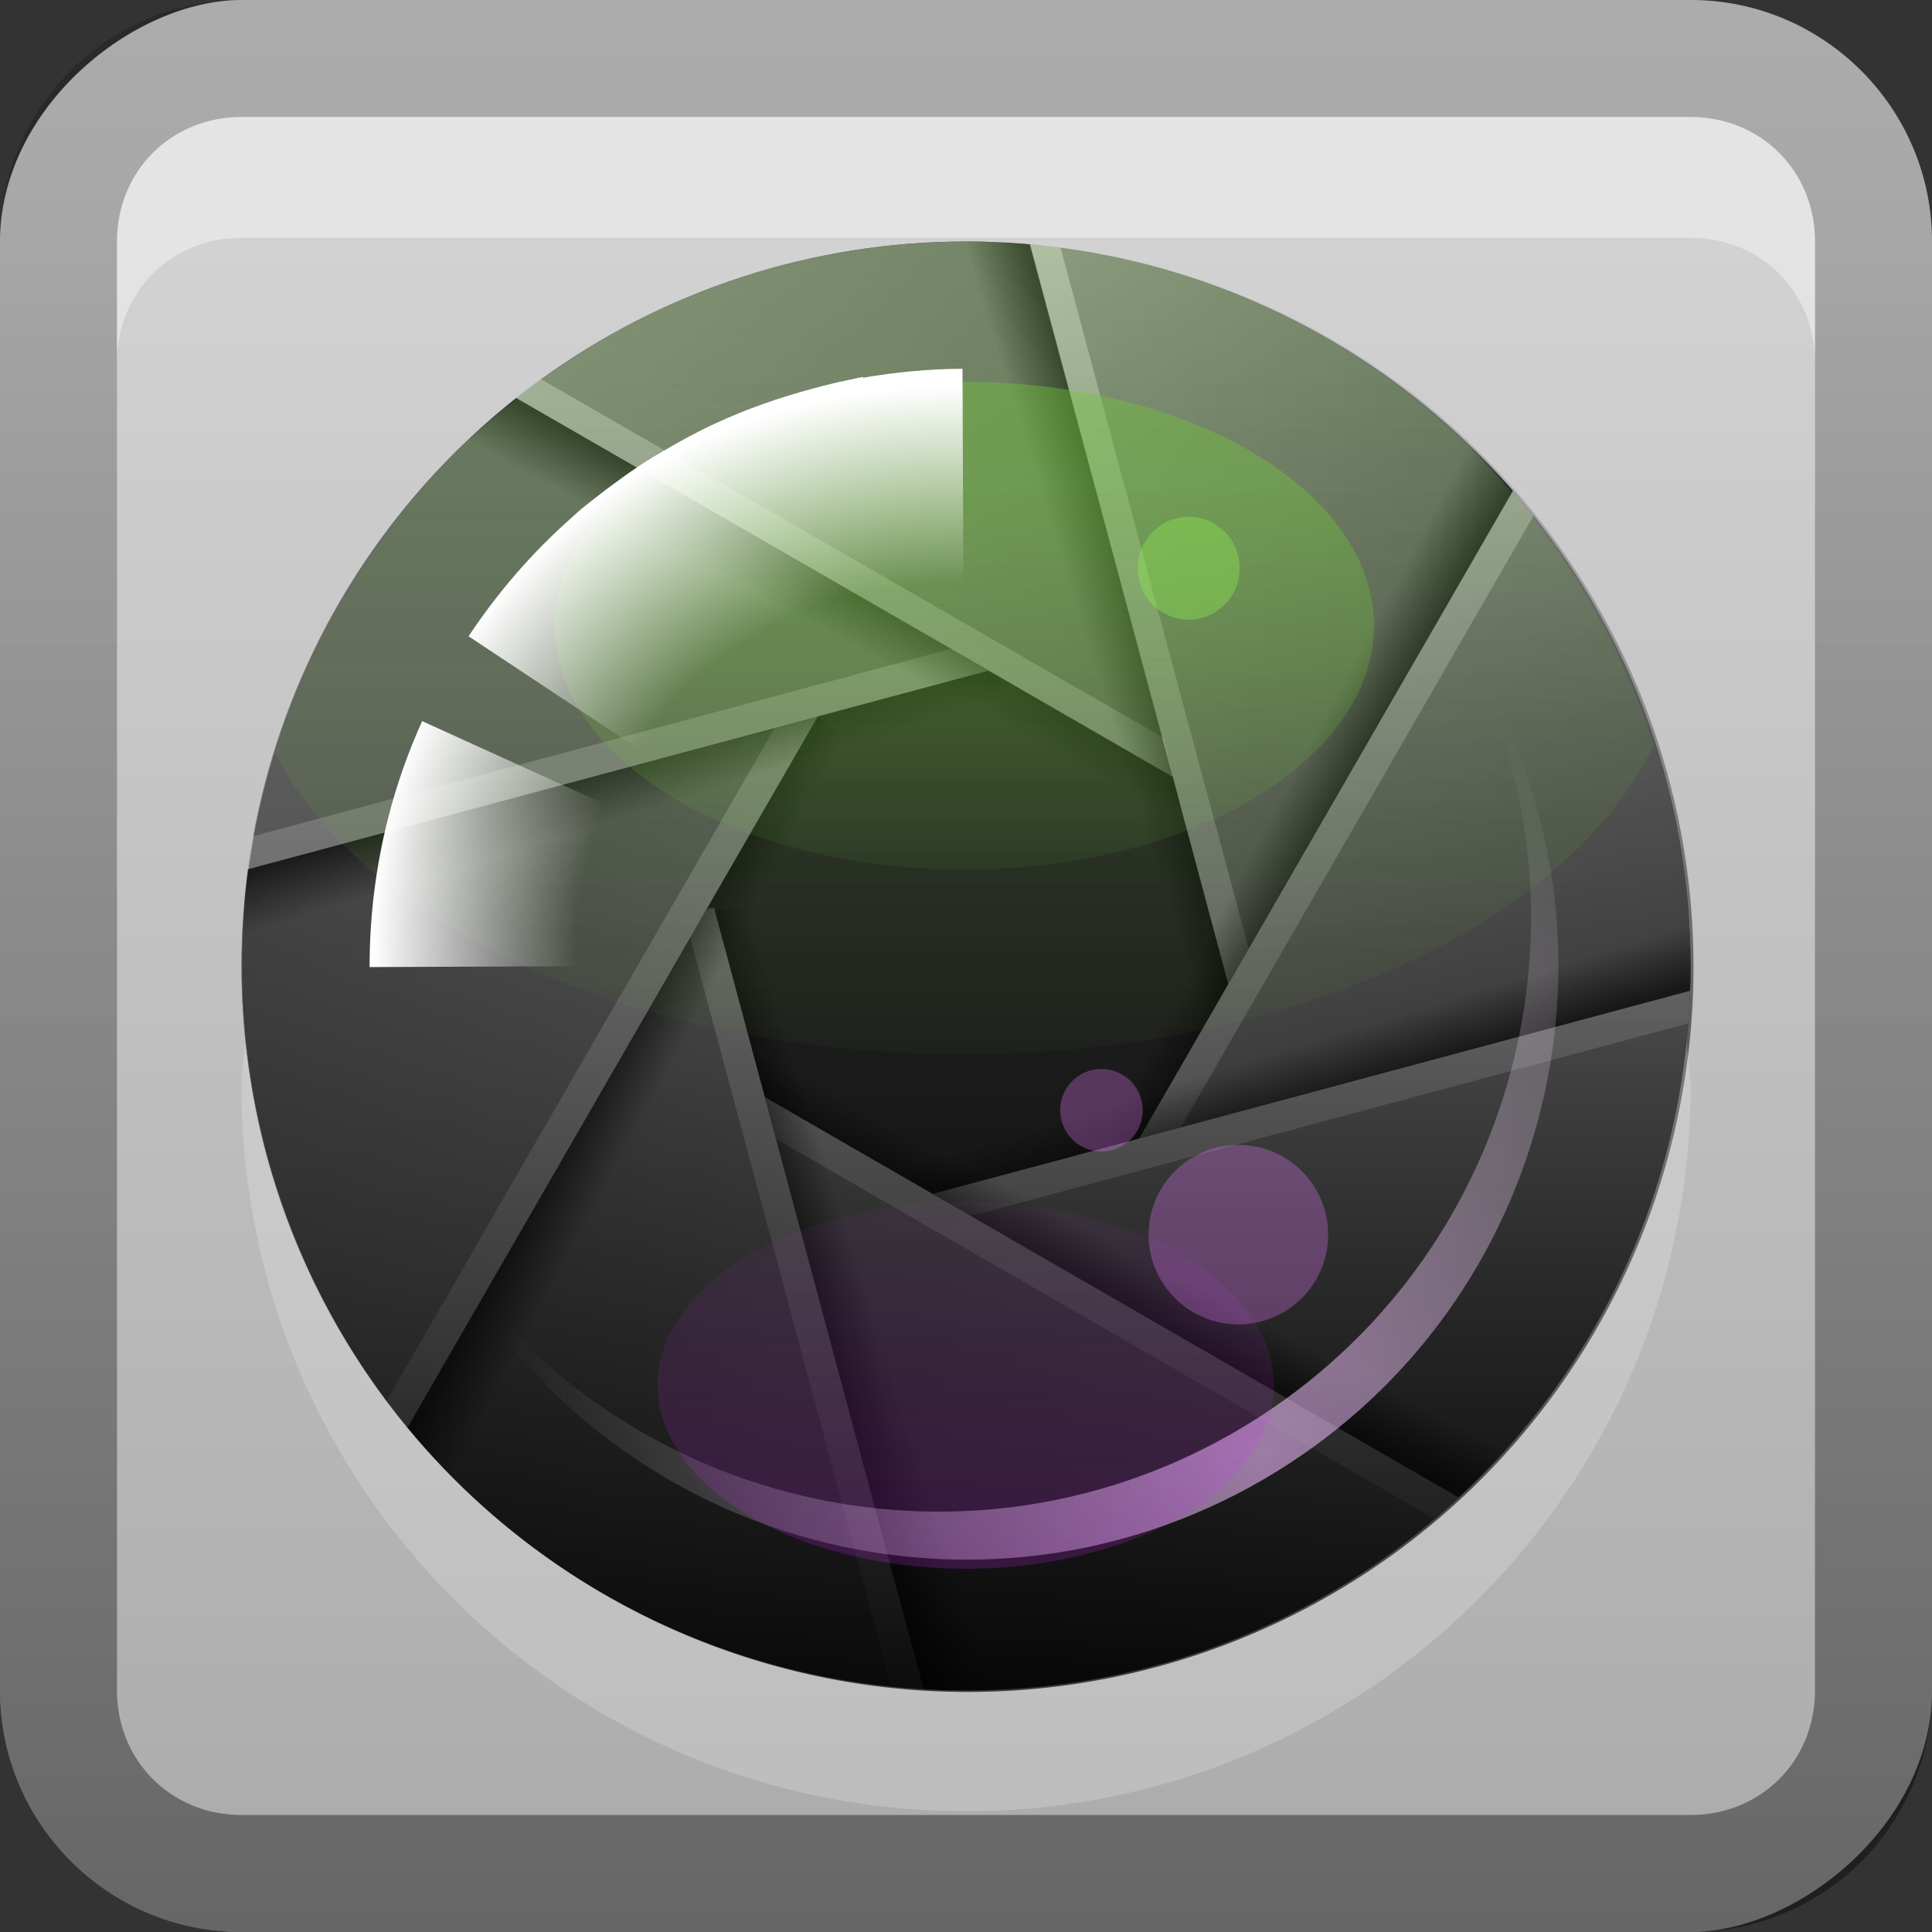 <?xml version="1.0" encoding="UTF-8"?>
<!-- Created with Inkscape (http://www.inkscape.org/) -->
<svg id="svg2" width="16" height="16" version="1.1" xmlns="http://www.w3.org/2000/svg" xmlns:cc="http://creativecommons.org/ns#" xmlns:dc="http://purl.org/dc/elements/1.1/" xmlns:rdf="http://www.w3.org/1999/02/22-rdf-syntax-ns#" xmlns:xlink="http://www.w3.org/1999/xlink">
 <rect width="100%" height="100%" fill="#333333" stroke="none"/>
 <defs id="defs4">
  <linearGradient id="linearGradient3204" x1="1" x2="15" y1="9" y2="9" gradientTransform="translate(-17,-2)" gradientUnits="userSpaceOnUse">
   <stop id="stop3259" stop-color="#aaa" offset="0"/>
   <stop id="stop3261" stop-color="#d2d2d2" offset="1"/>
  </linearGradient>
  <linearGradient id="linearGradient3629" x2="29.017" y1="8" y2="8" gradientTransform="matrix(0,-1,1,0,0,16)" gradientUnits="userSpaceOnUse">
   <stop id="stop3330" offset="0"/>
   <stop id="stop3333" stop-opacity="0" offset="1"/>
  </linearGradient>
  <clipPath id="clipPath2521">
   <rect id="rect2523" x="-17.694" y="-17.096" width="131.19" height="131.19" rx="9.37" ry="9.37" fill="#fff"/>
  </clipPath>
  <linearGradient id="linearGradient4321">
   <stop id="stop4323" stop-color="#959595" offset="0"/>
   <stop id="stop4325" stop-color="#5d5d5d" offset="1"/>
  </linearGradient>
  <linearGradient id="linearGradient4341">
   <stop id="stop4343" offset="0"/>
   <stop id="stop4345" stop-opacity="0" offset="1"/>
  </linearGradient>
  <radialGradient id="radialGradient3430" cx="48.453" cy="55.809" r="18.109" gradientTransform="matrix(.066 -.251 .263 .07 -9.879 16.172)" gradientUnits="userSpaceOnUse">
   <stop id="stop3385" stop-color="#fff" stop-opacity="0" offset="0"/>
   <stop id="stop3389" stop-color="#fff" stop-opacity="0" offset=".656"/>
   <stop id="stop3387" stop-color="#fff" offset="1"/>
  </radialGradient>
  <linearGradient id="linearGradient3310" x1="51.985" x2="51.985" y1="47.406" y2="7.793" gradientUnits="userSpaceOnUse">
   <stop id="stop3306" stop-color="#d42aff" offset="0"/>
   <stop id="stop3308" stop-color="#d42aff" stop-opacity="0" offset="1"/>
  </linearGradient>
  <linearGradient id="linearGradient3294" x1="47.856" x2="47.856" y1="21.754" y2="52.816" gradientUnits="userSpaceOnUse" xlink:href="#linearGradient3287"/>
  <linearGradient id="linearGradient3287">
   <stop id="stop3290" stop-color="#71c837" offset="0"/>
   <stop id="stop3292" stop-color="#71c837" stop-opacity="0" offset="1"/>
  </linearGradient>
  <radialGradient id="radialGradient3301" cx="62.717" cy="76.335" r="27.757" gradientTransform="matrix(.192 -.111 .119 .207 -10.678 3.195)" gradientUnits="userSpaceOnUse">
   <stop id="stop3305" stop-color="#f1b9ff" offset="0"/>
   <stop id="stop3307" stop-color="#fff" stop-opacity="0" offset="1"/>
  </radialGradient>
  <linearGradient id="linearGradient3931" x1="47.856" x2="47.856" y1="21.754" y2="52.816" gradientTransform="matrix(.219 0 0 .22 -2.523 -1.65)" gradientUnits="userSpaceOnUse" xlink:href="#linearGradient3287"/>
  <linearGradient id="linearGradient3933" x1="14.647" x2="84.095" y1="47.26" y2="47.26" gradientUnits="userSpaceOnUse">
   <stop id="stop3262" offset="0"/>
   <stop id="stop3264" stop-opacity="0" offset="1"/>
  </linearGradient>
  <linearGradient id="linearGradient3963" x1="48.917" x2="97.732" y1="24.147" y2="24.147" gradientTransform="matrix(1.078 0 0 1.078 -5.385 -3.708)" gradientUnits="userSpaceOnUse" xlink:href="#linearGradient4321"/>
  <linearGradient id="linearGradient3965" x1="48.917" x2="97.732" y1="24.147" y2="24.147" gradientTransform="matrix(.762 .762 -.762 .762 48.272 -29.567)" gradientUnits="userSpaceOnUse" xlink:href="#linearGradient4321"/>
  <linearGradient id="linearGradient3967" x1="56.27" x2="53.392" y1="22.625" y2="23.509" gradientTransform="matrix(.762 .762 -.762 .762 48.272 -29.567)" gradientUnits="userSpaceOnUse" xlink:href="#linearGradient4341"/>
  <linearGradient id="linearGradient3969" x1="48.917" x2="97.732" y1="24.147" y2="24.147" gradientTransform="matrix(0 1.078 -1.078 0 101.32 -7.344)" gradientUnits="userSpaceOnUse" xlink:href="#linearGradient4321"/>
  <linearGradient id="linearGradient3971" x1="56.27" x2="53.392" y1="22.625" y2="23.509" gradientTransform="matrix(0 1.078 -1.078 0 101.32 -7.344)" gradientUnits="userSpaceOnUse" xlink:href="#linearGradient4341"/>
  <linearGradient id="linearGradient3973" x1="48.917" x2="97.732" y1="24.147" y2="24.147" gradientTransform="matrix(-.762 .762 -.762 -.762 123.3 45.941)" gradientUnits="userSpaceOnUse" xlink:href="#linearGradient4321"/>
  <linearGradient id="linearGradient3975" x1="56.27" x2="53.392" y1="22.625" y2="23.509" gradientTransform="matrix(-.762 .762 -.762 -.762 123.3 45.941)" gradientUnits="userSpaceOnUse" xlink:href="#linearGradient4341"/>
  <linearGradient id="linearGradient3977" x1="48.917" x2="97.732" y1="24.147" y2="24.147" gradientTransform="matrix(-1.078 0 0 -1.078 102.59 101.76)" gradientUnits="userSpaceOnUse" xlink:href="#linearGradient4321"/>
  <linearGradient id="linearGradient3979" x1="56.27" x2="53.392" y1="22.625" y2="23.509" gradientTransform="matrix(-1.078 0 0 -1.078 102.59 101.76)" gradientUnits="userSpaceOnUse" xlink:href="#linearGradient4341"/>
  <linearGradient id="linearGradient3981" x1="48.917" x2="97.732" y1="24.147" y2="24.147" gradientTransform="matrix(-.762 -.762 .762 -.762 48.297 122.99)" gradientUnits="userSpaceOnUse" xlink:href="#linearGradient4321"/>
  <linearGradient id="linearGradient3983" x1="56.27" x2="53.392" y1="22.625" y2="23.509" gradientTransform="matrix(-.762 -.762 .762 -.762 48.297 122.99)" gradientUnits="userSpaceOnUse" xlink:href="#linearGradient4341"/>
  <linearGradient id="linearGradient3985" x1="48.917" x2="97.732" y1="24.147" y2="24.147" gradientTransform="matrix(0 -1.078 1.078 0 -6.769 100.51)" gradientUnits="userSpaceOnUse" xlink:href="#linearGradient4321"/>
  <linearGradient id="linearGradient3987" x1="56.27" x2="53.392" y1="22.625" y2="23.509" gradientTransform="matrix(0 -1.078 1.078 0 -6.769 100.51)" gradientUnits="userSpaceOnUse" xlink:href="#linearGradient4341"/>
  <linearGradient id="linearGradient3989" x1="48.917" x2="97.732" y1="24.147" y2="24.147" gradientTransform="matrix(.762 -.762 .762 .762 -27.993 47.228)" gradientUnits="userSpaceOnUse" xlink:href="#linearGradient4321"/>
  <linearGradient id="linearGradient3991" x1="56.27" x2="53.392" y1="22.625" y2="23.509" gradientTransform="matrix(.762 -.762 .762 .762 -27.993 47.228)" gradientUnits="userSpaceOnUse" xlink:href="#linearGradient4341"/>
  <linearGradient id="linearGradient3993" x1="56.27" x2="53.392" y1="22.625" y2="23.509" gradientTransform="matrix(1.078 0 0 1.078 -5.385 -3.708)" gradientUnits="userSpaceOnUse" xlink:href="#linearGradient4341"/>
  <clipPath id="clipPath3997">
   <path id="path3999" transform="translate(-27,-3)" d="m14 8a6 6 0 1 1-12 0 6 6 0 1 1 12 0z" color="#000000" fill="#f0f" opacity=".2"/>
  </clipPath>
 </defs>
 <g id="layer1">
  <rect id="rect3196" transform="rotate(-90)" x="-16" width="16" height="16" rx="2" ry="2" fill="url(#linearGradient3204)"/>
  <path id="rect2835" d="m0 14c0 1.108 0.892 2 2 2h12c1.108 0 2-0.892 2-2v-12c0-1.108-0.892-2-2-2h-12c-1.108 0-2 0.892-2 2v12zm0.969 0v-12c0-0.583 0.448-1.031 1.031-1.031h12c0.583 0 1.031 0.448 1.031 1.031v12c0 0.583-0.448 1.031-1.031 1.031h-12c-0.583 0-1.031-0.448-1.031-1.031z" fill="url(#linearGradient3629)" opacity=".4"/>
  <path id="path2843" d="m2 0.969c-0.583 0-1.031 0.448-1.031 1.031v1c0-0.583 0.448-1.031 1.031-1.031h12c0.583 0 1.031 0.448 1.031 1.031v-1c0-0.583-0.448-1.031-1.031-1.031h-12z" fill="#fff" opacity=".4"/>
  <g id="g3935" transform="translate(27,3)" clip-path="url(#clipPath3997)">
   <path id="path4165" transform="translate(-30 -6)" d="m15 10.975c0 2.294-1.791 4.154-4 4.154s-4-1.86-4-4.154c0-2.294 1.791-4.154 4-4.154s4 1.86 4 4.154z" fill="#393939"/>
   <g id="g4592" transform="matrix(.145 0 0 .145 -25.937 -2.024)" clip-path="url(#clipPath2521)" fill-rule="evenodd">
    <path id="path4319" d="m63.746 52.942-16.412-61.251h52.611v60.162l-36.199 1.089z" fill="url(#linearGradient3963)"/>
    <path id="path4329" d="m47.323-8.322 16.436 61.263 1.533-0.64-16.436-61.229-1.533 0.607z" fill="#fff" opacity=".4"/>
    <path id="path4424" d="m57.098 59.374 31.706-54.916 37.202 37.202-42.541 42.541-26.366-24.827z" fill="url(#linearGradient3965)"/>
    <path id="path4426" d="m88.806 4.441-31.698 54.941 1.696 0.538 31.674-54.917-1.672-0.562z" fill="#fff" opacity=".4"/>
    <path id="path4428" d="m85.302 1.089-31.243 55.245 3.12 2.929 31.626-54.822-3.503-3.352z" fill="url(#linearGradient3967)" opacity=".6"/>
    <path id="path4436" d="m44.668 61.788 61.251-16.412v52.611h-60.162l-1.089-36.199z" fill="url(#linearGradient3969)"/>
    <path id="path4438" d="m105.93 45.364-61.263 16.436 0.034 1.836 61.229-16.436v-1.836z" fill="#fff" opacity=".4"/>
    <path id="path4440" d="m105.93 41.054-61.263 16.436 0.135 4.277 61.128-16.402v-4.311z" fill="url(#linearGradient3971)" opacity=".6"/>
    <path id="path4448" d="m34.359 54.767 54.916 31.706-37.202 37.202-42.541-42.541 24.827-26.366z" fill="url(#linearGradient3973)"/>
    <path id="path4450" d="m89.292 86.474-54.941-31.698-1.098 1.392 54.917 31.674 1.121-1.369z" fill="#fff" opacity=".4"/>
    <path id="path4452" d="m92.341 83.426-54.941-31.698-2.929 3.12 54.822 31.626 3.048-3.048z" fill="url(#linearGradient3975)" opacity=".6"/>
    <path id="path4460" d="m33.461 45.115 16.412 61.251h-52.611v-60.162l36.199-1.089z" fill="url(#linearGradient3977)"/>
    <path id="path4462" d="m49.884 106.38-16.436-61.263-1.684 0.489 16.436 61.229 1.684-0.455z" fill="#fff" opacity=".4"/>
    <path id="path4464" d="m54.195 106.38-16.436-61.263-4.277 0.135 16.402 61.128h4.311z" fill="url(#linearGradient3979)" opacity=".6"/>
    <path id="path4472" d="m39.472 34.048-31.706 54.916-37.202-37.202 42.541-42.541 26.366 24.827z" fill="url(#linearGradient3981)"/>
    <path id="path4474" d="m7.764 88.981 31.698-54.941-1.392-1.193-31.674 54.917 1.369 1.217z" fill="#fff" opacity=".4"/>
    <path id="path4476" d="m10.813 92.029 31.698-54.941-3.12-2.929-31.626 54.822 3.048 3.048z" fill="url(#linearGradient3983)" opacity=".6"/>
    <path id="path4484" d="m-11.375-4.812v52.594l61.25-16.406-1.031-34.094-0.562-2.094h-59.656z" fill="url(#linearGradient3985)"/>
    <path id="path4486" d="m-11.383 47.805 61.263-16.436-0.489-1.684-61.229 16.436 0.455 1.684z" fill="#fff" opacity=".4"/>
    <path id="path4488" d="m-11.383 52.116 61.263-16.436-0.135-4.277-61.128 16.402v4.311z" fill="url(#linearGradient3987)" opacity=".6"/>
    <path id="path4496" d="m43.219-30.5-37.188 37.188 53.625 30.969-12.312-45.969h18.094l-22.219-22.188z" fill="url(#linearGradient3989)"/>
    <path id="path4498" d="m6.653 5.179-0.653 1.508 53.656 30.969-0.503-2.227-52.5-30.25z" fill="#fff" opacity=".4"/>
    <path id="path4500" d="m6 6.688-3.031 3.062 54.938 31.688 2.156-2.281-0.406-1.531-53.656-30.938z" fill="url(#linearGradient3991)" opacity=".6"/>
    <path id="path4334" d="m43-8.312 16.438 61.25 1.406-0.031 1.969-3.438-15.5-57.781h-4.312z" fill="url(#linearGradient3993)" opacity=".6"/>
   </g>
  </g>
  <path id="path3258" transform="matrix(0 -.173 .175 0 -.256 16.546)" d="m84.095 47.26a34.724 34.345 0 1 1-69.448 0 34.724 34.345 0 1 1 69.448 0z" fill="url(#linearGradient3933)" opacity=".936"/>
  <path id="path3272" d="m3.654 10.281c0.032 0.06 0.063 0.119 0.097 0.179 1.354 2.349 4.357 3.154 6.702 1.798 2.345-1.356 3.15-4.363 1.796-6.712-0.034-0.06-0.07-0.116-0.106-0.174 1.182 2.313 0.353 5.174-1.919 6.488-2.272 1.313-5.161 0.601-6.57-1.58z" fill="url(#radialGradient3301)" opacity=".6"/>
  <path id="path3296" d="m8 2.003c-2.692 0-4.959 1.773-5.719 4.219 0.003 0.006-0.003 0.017 0 0.023 0.754 1.445 3.023 2.484 5.695 2.484 2.713 0 5-1.076 5.719-2.555-0.775-2.42-3.021-4.172-5.695-4.172z" fill="url(#linearGradient3931)" opacity=".2"/>
  <path id="path3277" transform="matrix(.125 0 0 .125 2.003 1.295)" d="m75.004 31.098a27.148 16.162 0 1 1-54.296 0 27.148 16.162 0 1 1 54.296 0z" fill="url(#linearGradient3294)" opacity=".4"/>
  <path id="path3300" transform="matrix(.094 0 0 .094 3.499 8.549)" d="m75.004 31.098a27.148 16.162 0 1 1-54.296 0 27.148 16.162 0 1 1 54.296 0z" fill="url(#linearGradient3310)" opacity=".2"/>
  <path id="path3312" transform="matrix(.185 0 0 .185 3.533 -1.407)" d="m40.357 62.875a4.018 4.018 0 1 1-8.036 0 4.018 4.018 0 1 1 8.036 0z" fill="#e67cff" opacity=".3"/>
  <path id="path3322" transform="matrix(.085 0 0 .085 6.033 3.85)" d="m40.357 62.875a4.018 4.018 0 1 1-8.036 0 4.018 4.018 0 1 1 8.036 0z" fill="#e67cff" opacity=".3"/>
  <path id="path3324" transform="matrix(.105 0 0 .106 6.029 -1.959)" d="m40.357 62.875a4.018 4.018 0 1 1-8.036 0 4.018 4.018 0 1 1 8.036 0z" fill="#8de951" opacity=".4"/>
  <path id="path3416" d="m3.214 6.776c-0.1 0.395-0.154 0.807-0.153 1.233l1.909-0.008c-7.574e-4 -0.258 0.025-0.523 0.094-0.784 0.042-0.16 0.094-0.313 0.159-0.46l-1.727-0.785c-0.116 0.258-0.212 0.526-0.282 0.805zm0.666-1.507 1.582 1.049c0.159-0.241 0.35-0.456 0.567-0.638 0.108-0.091 0.221-0.175 0.341-0.25 0.12-0.075 0.246-0.14 0.375-0.198l-0.004-0.006c0.164-0.073 0.334-0.13 0.509-0.173l-0.001 0.005c0.059-0.015 0.117-0.028 0.177-0.039 0.18-0.034 0.366-0.053 0.553-0.053l-0.008-1.912c-0.28 0.001-0.555 0.028-0.822 0.074l-0.004-0.006c-0.039 0.007-0.075 0.016-0.114 0.024-0.102 0.02-0.199 0.045-0.299 0.072-0.28 0.075-0.553 0.17-0.815 0.292-0.153 0.071-0.301 0.152-0.445 0.238-0.019 0.011-0.039 0.022-0.057 0.033-0.032 0.02-0.065 0.04-0.097 0.061-0.018 0.011-0.035 0.023-0.052 0.035-0.068 0.045-0.133 0.093-0.199 0.142-9e-3 0.007-0.018 0.013-0.027 0.02-0.032 0.024-0.063 0.047-0.094 0.072-0.058 0.045-0.116 0.09-0.171 0.138-0.017 0.015-0.033 0.031-0.05 0.046-0.322 0.286-0.606 0.614-0.844 0.974z" fill="url(#radialGradient3430)"/>
  <path id="path4003" d="m2.031 8.625c-0.007 0.123-0.031 0.251-0.031 0.375 0 3.314 2.686 6 6 6 3.314 0 6-2.686 6-6 0-0.124-0.024-0.252-0.031-0.375-0.307 3.026-2.862 5.375-5.969 5.375-3.107 0-5.662-2.349-5.969-5.375z" color="#000000" fill="#fff" opacity=".2"/>
 </g>
</svg>
